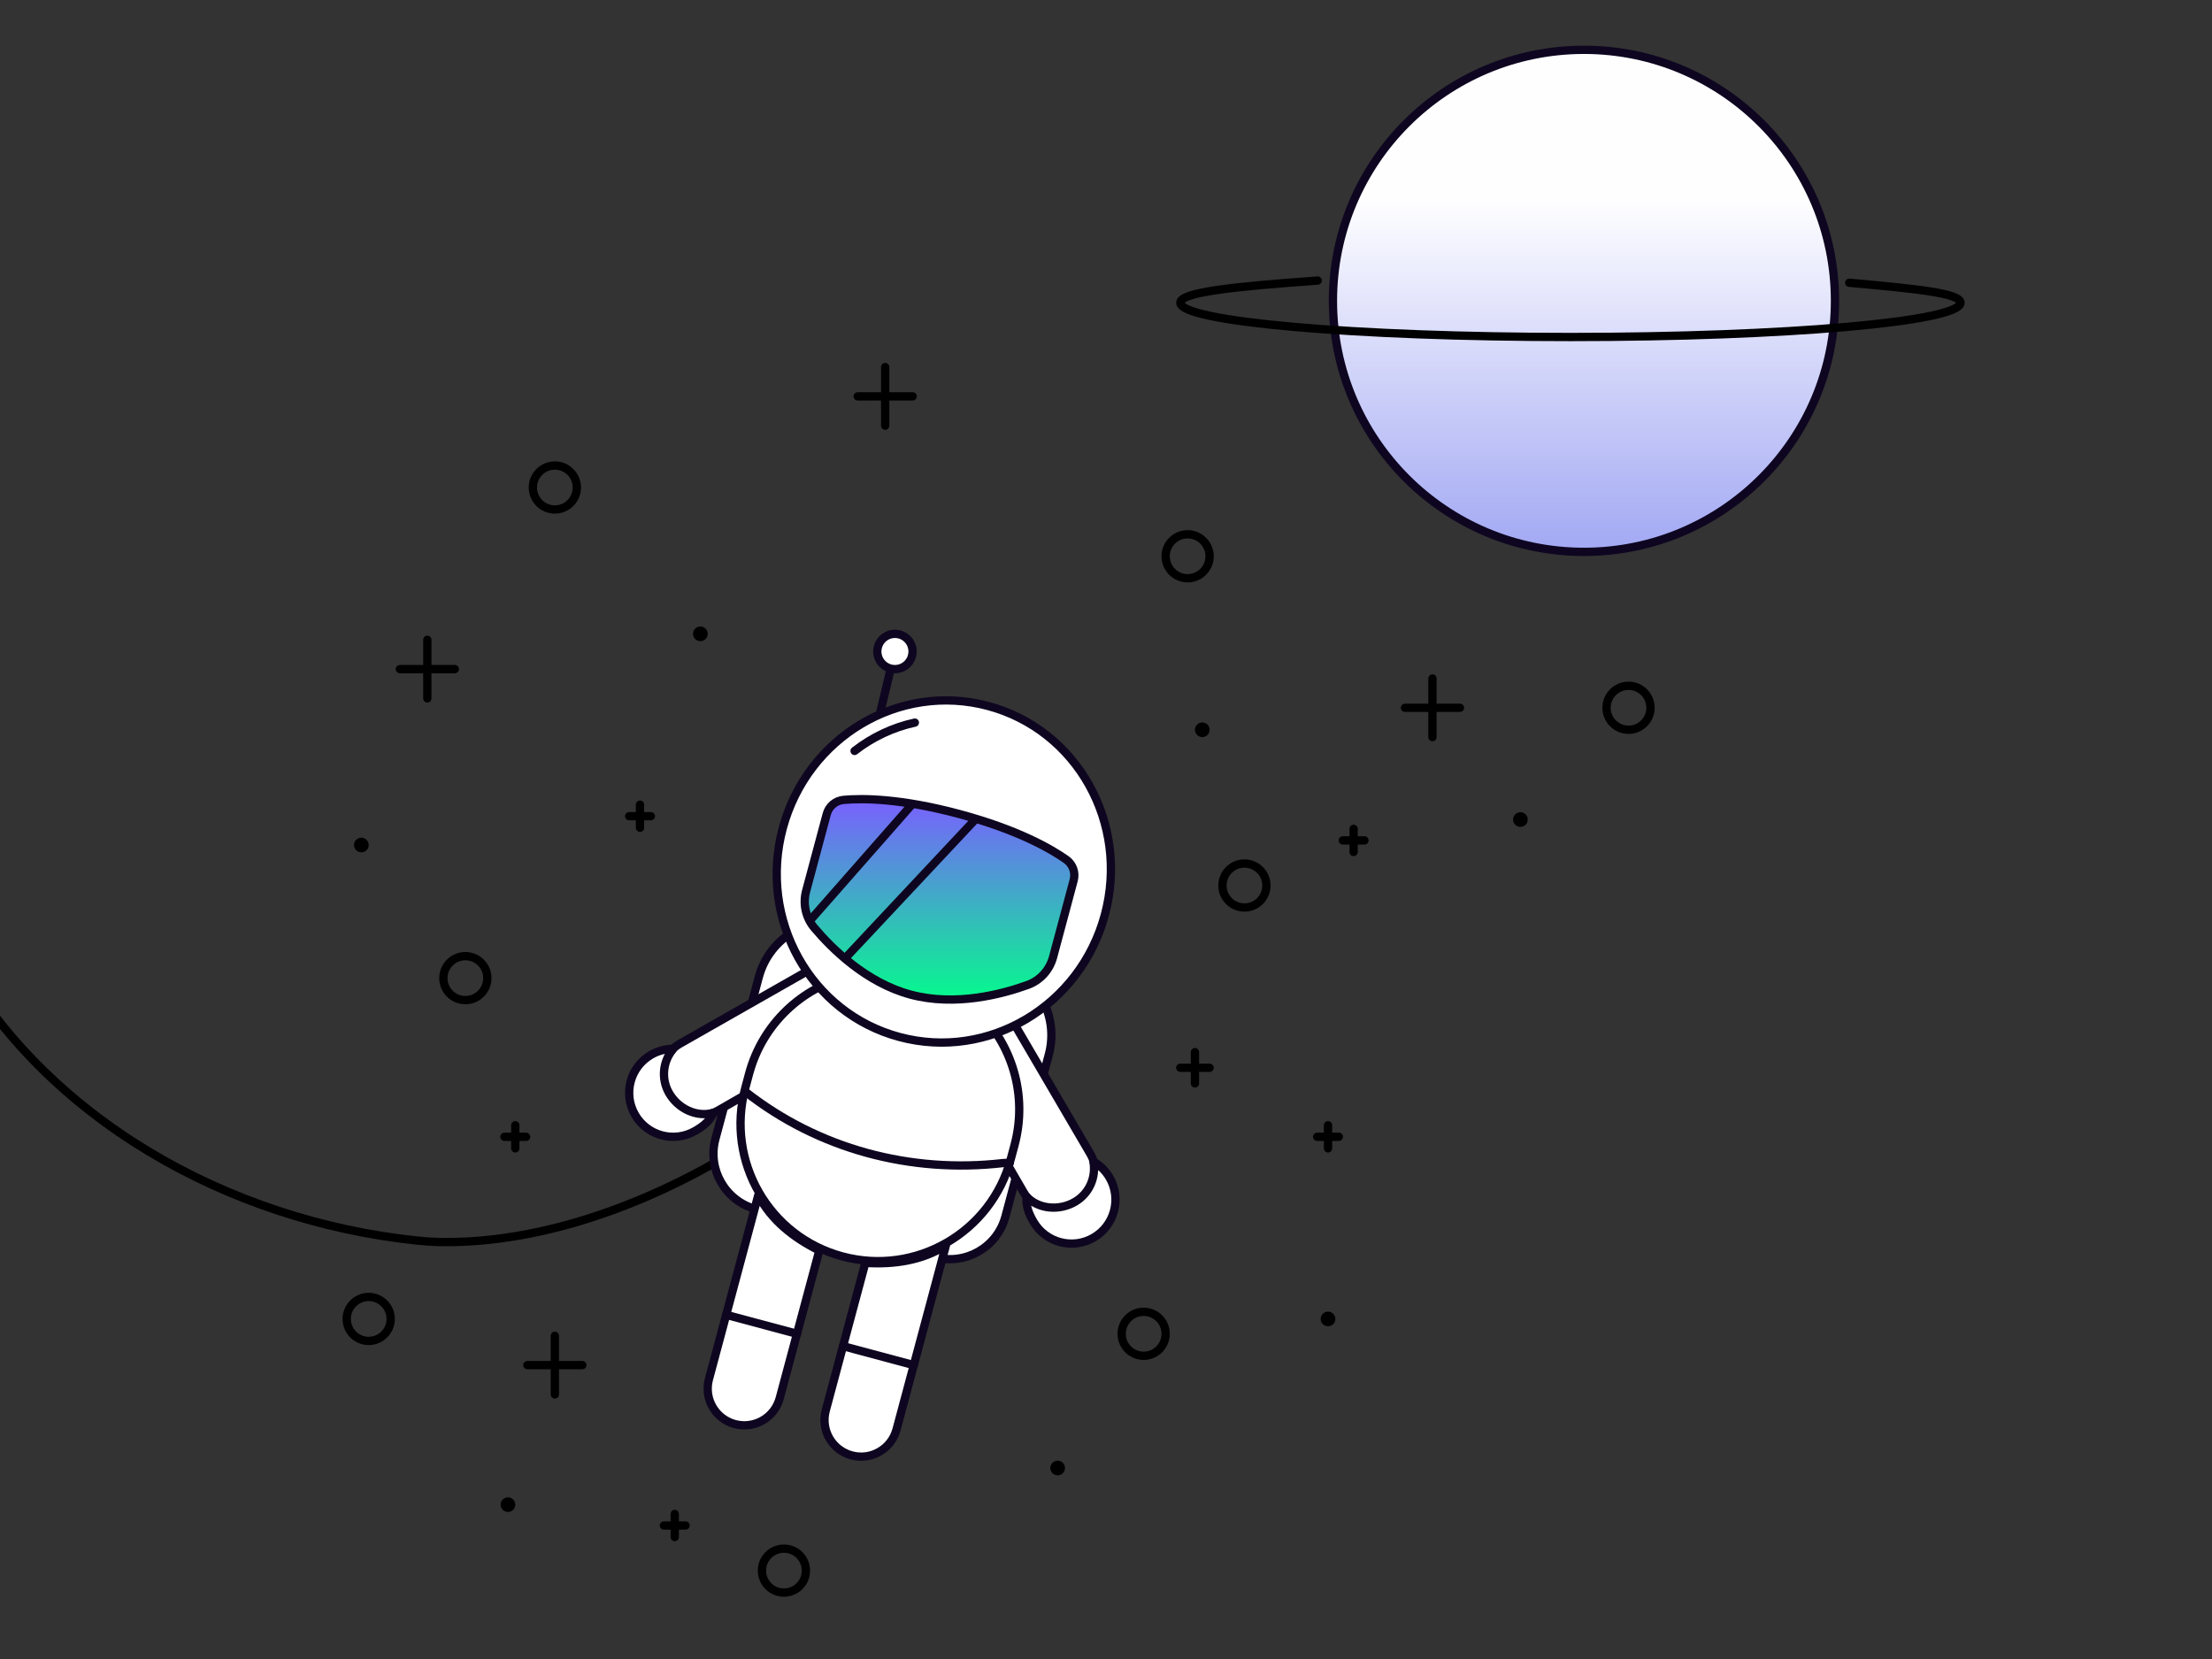 <svg xmlns="http://www.w3.org/2000/svg" viewBox="0 0 800 600">
  <rect x="0" y="0" width="800" height="600" fill="#333333" stroke="none"/>
  <style>
    #spaceman {
      animation: moveup 3s infinite ease-in-out;
    }
    #circlesSmall circle {
      animation: move 5s infinite ease-in-out;
    }
    #starsBig g {
      transform-box: fill-box;
      transform-origin: center;
      animation: fastrotate 2.9s infinite ease-in;
    }
    #planet {
      transform-box: fill-box;
      transform-origin: center;
      animation: slowrotatesmall 10.3s infinite ease-in-out;
    }

    #stars {
      transform-box: fill-box;
      transform-origin: center;
      animation: move 5s infinite ease-in-out;
    }

    #starsBig g:nth-child(1) { animation-delay: 0.253s; }
    #starsBig g:nth-child(2) { animation-delay: 0.136s; }
    #starsBig g:nth-child(3) { animation-delay: 0.616s; }
    #starsBig g:nth-child(4) { animation-delay: 0.231s; }
    #circlesSmall circle:nth-child(1) { animation-delay: 0.5s; }
    #circlesSmall circle:nth-child(2) { animation-delay: 1.5s; }
    #circlesSmall circle:nth-child(3) { animation-delay: 0.25s; }
    #circlesSmall circle:nth-child(4) { animation-delay: 0.5s; }

    @keyframes slowrotatesmall {
      25%  {
        transform: rotate(15deg);
      }
      75%  {
        transform: rotate(-15deg);
      }
    }

    @keyframes fastrotate {
      50%  {
        transform: rotate(45deg);
      }
      50%  {
         transform: rotate(75deg);
       }
    }

    @keyframes rotate {
      50% {
        transform-origin: 50% 50%;
        r: 0;
      }
    }

    @keyframes moveup {
      50% {
        transform: translate(-3px, 4px);
      }
    }

    @keyframes move {
      50% {
        transform: translate(-3px, 2px);
      }
      75% {
        transform: translate(-5px, 4px);
      }
    }
  </style>
  <g>
    <defs>
      <clipPath id="GlassClip">
        <path d="M380.857,346.164c-1.247,4.651-4.668,8.421-9.196,10.06c-9.332,3.377-26.2,7.817-42.301,3.5
                s-28.485-16.599-34.877-24.192c-3.101-3.684-4.177-8.66-2.93-13.311l7.453-27.798c0.756-2.82,3.181-4.868,6.088-5.13
                c6.755-0.61,20.546-0.608,41.785,5.087s33.181,12.591,38.725,16.498c2.387,1.682,3.461,4.668,2.705,7.488L380.857,346.164z" />
      </clipPath>
      <clipPath id="cordClip">
        <rect width="800" height="600" />
      </clipPath>
    </defs>

    <g id="planet">
      <defs>
        <linearGradient id="Gradient1" x1="0" x2="0" y1="0" y2="1">
          <stop offset="30%" stop-color="#fefeff" />
          <stop offset="100%" stop-color="#a2a8f3"/>
        </linearGradient>
        <linearGradient id="Gradient2" x1="0" x2="0" y1="0" y2="1">
          <stop offset="50%" stop-color="#fefeff" />
          <stop offset="100%" stop-color="#a2a8f3"/>
        </linearGradient>
        <linearGradient id="Gradient13" x1="0" x2="0" y1="0" y2="1">
          <stop offset="75%" stop-color="#fefeff" />
          <stop offset="100%" stop-color="#a2a8f3"/>
        </linearGradient>
        <linearGradient id="logo-gradient" x1="50%" y1="0%" x2="50%" y2="100%" >

          <stop offset="0%" stop-color="#7A5FFF">
            <animate attributeName="stop-color" values="#7A5FFF; #01FF89; #7A5FFF" dur="4s" repeatCount="indefinite"></animate>
          </stop>

          <stop offset="100%" stop-color="#01FF89">
            <animate attributeName="stop-color" values="#01FF89; #7A5FFF; #01FF89" dur="4s" repeatCount="indefinite"></animate>
          </stop>

        </linearGradient>
      </defs>
      <circle fill="url(#Gradient1)" stroke="#0E0620" stroke-width="3" stroke-miterlimit="10" cx="572.859" cy="108.803" r="90.788" />

      <!--
      <circle id="craterBig" fill="#fff" stroke="#0E0620" stroke-width="3" stroke-miterlimit="10" cx="548.891" cy="62.319" r="13.074" />
      <circle id="craterSmall" fill="#fff" stroke="#0E0620" stroke-width="3" stroke-miterlimit="10" cx="591.743" cy="158.918" r="7.989" />
      -->
      <path id="ring" fill="none" stroke="currentColor" stroke-width="3" stroke-linecap="round" stroke-miterlimit="10" d="
			M476.562,101.471c-30.404,2.164-49.691,4.221-49.691,8.007c0,6.853,63.166,12.408,141.085,12.408s141.085-5.555,141.085-12.408
			c0-3.378-15.377-4.988-40.243-7.225" />
    </g>
    <g id="stars">
      <g id="starsBig">
        <g>
          <line fill="none" stroke="currentColor" stroke-width="3" stroke-linecap="round" stroke-miterlimit="10" x1="518.07" y1="245.375" x2="518.07" y2="266.581" />
          <line fill="none" stroke="currentColor" stroke-width="3" stroke-linecap="round" stroke-miterlimit="10" x1="508.129" y1="255.978" x2="528.01" y2="255.978" />
        </g>
        <g>
          <line fill="none" stroke="currentColor" stroke-width="3" stroke-linecap="round" stroke-miterlimit="10" x1="154.55" y1="231.391" x2="154.55" y2="252.598" />
          <line fill="none" stroke="currentColor" stroke-width="3" stroke-linecap="round" stroke-miterlimit="10" x1="144.609" y1="241.995" x2="164.49" y2="241.995" />
        </g>
        <g>
          <line fill="none" stroke="currentColor" stroke-width="3" stroke-linecap="round" stroke-miterlimit="10" x1="320.135" y1="132.746" x2="320.135" y2="153.952" />
          <line fill="none" stroke="currentColor" stroke-width="3" stroke-linecap="round" stroke-miterlimit="10" x1="310.194" y1="143.349" x2="330.075" y2="143.349" />
        </g>
        <g>
          <line fill="none" stroke="currentColor" stroke-width="3" stroke-linecap="round" stroke-miterlimit="10" x1="200.67" y1="483.11" x2="200.67" y2="504.316" />
          <line fill="none" stroke="currentColor" stroke-width="3" stroke-linecap="round" stroke-miterlimit="10" x1="210.611" y1="493.713" x2="190.73" y2="493.713" />
        </g>
      </g>
      <g id="starsSmall">
        <g>
          <line fill="none" stroke="currentColor" stroke-width="3" stroke-linecap="round" stroke-miterlimit="10" x1="432.173" y1="380.52" x2="432.173" y2="391.83" />
          <line fill="none" stroke="currentColor" stroke-width="3" stroke-linecap="round" stroke-miterlimit="10" x1="426.871" y1="386.175" x2="437.474" y2="386.175" />
        </g>
        <g>
          <line fill="none" stroke="currentColor" stroke-width="3" stroke-linecap="round" stroke-miterlimit="10" x1="489.555" y1="299.765" x2="489.555" y2="308.124" />
          <line fill="none" stroke="currentColor" stroke-width="3" stroke-linecap="round" stroke-miterlimit="10" x1="485.636" y1="303.945" x2="493.473" y2="303.945" />
        </g>
        <g>
          <line fill="none" stroke="currentColor" stroke-width="3" stroke-linecap="round" stroke-miterlimit="10" x1="231.468" y1="291.009" x2="231.468" y2="299.369" />
          <line fill="none" stroke="currentColor" stroke-width="3" stroke-linecap="round" stroke-miterlimit="10" x1="227.55" y1="295.189" x2="235.387" y2="295.189" />
        </g>
        <g>
          <line fill="none" stroke="currentColor" stroke-width="3" stroke-linecap="round" stroke-miterlimit="10" x1="244.032" y1="547.539" x2="244.032" y2="555.898" />
          <line fill="none" stroke="currentColor" stroke-width="3" stroke-linecap="round" stroke-miterlimit="10" x1="247.95" y1="551.719" x2="240.113" y2="551.719" />
        </g>
        <g>
          <line fill="none" stroke="currentColor" stroke-width="3" stroke-linecap="round" stroke-miterlimit="10" x1="186.359" y1="406.967" x2="186.359" y2="415.326" />
          <line fill="none" stroke="currentColor" stroke-width="3" stroke-linecap="round" stroke-miterlimit="10" x1="190.277" y1="411.146" x2="182.44" y2="411.146" />
        </g>
        <g>
          <line fill="none" stroke="currentColor" stroke-width="3" stroke-linecap="round" stroke-miterlimit="10" x1="480.296" y1="406.967" x2="480.296" y2="415.326" />
          <line fill="none" stroke="currentColor" stroke-width="3" stroke-linecap="round" stroke-miterlimit="10" x1="484.215" y1="411.146" x2="476.378" y2="411.146" />
        </g>
      </g>
      <g id="circlesBig">
        <circle fill="none" stroke="currentColor" stroke-width="3" stroke-linecap="round" stroke-miterlimit="10" cx="588.977" cy="255.978" r="7.952" />
        <circle fill="none" stroke="currentColor" stroke-width="3" stroke-linecap="round" stroke-miterlimit="10" cx="450.066" cy="320.259" r="7.952" />
        <circle fill="none" stroke="currentColor" stroke-width="3" stroke-linecap="round" stroke-miterlimit="10" cx="168.303" cy="353.753" r="7.952" />
        <circle fill="none" stroke="currentColor" stroke-width="3" stroke-linecap="round" stroke-miterlimit="10" cx="429.522" cy="201.185" r="7.952" />
        <circle fill="none" stroke="currentColor" stroke-width="3" stroke-linecap="round" stroke-miterlimit="10" cx="200.67" cy="176.313" r="7.952" />
        <circle fill="none" stroke="currentColor" stroke-width="3" stroke-linecap="round" stroke-miterlimit="10" cx="133.343" cy="477.014" r="7.952" />
        <circle fill="none" stroke="currentColor" stroke-width="3" stroke-linecap="round" stroke-miterlimit="10" cx="283.521" cy="568.033" r="7.952" />
        <circle fill="none" stroke="currentColor" stroke-width="3" stroke-linecap="round" stroke-miterlimit="10" cx="413.618" cy="482.387" r="7.952" />
      </g>
      <g id="circlesSmall">
        <circle fill="currentColor" cx="549.879" cy="296.402" r="2.651" />
        <circle fill="currentColor" cx="253.29" cy="229.24" r="2.651" />
        <circle fill="currentColor" cx="434.824" cy="263.931" r="2.651" />
        <circle fill="currentColor" cx="183.708" cy="544.176" r="2.651" />
        <circle fill="currentColor" cx="382.515" cy="530.923" r="2.651" />
        <circle fill="currentColor" cx="130.693" cy="305.608" r="2.651" />
        <circle fill="currentColor" cx="480.296" cy="477.014" r="2.651" />
      </g>
    </g>
    <g id="spaceman" clip-path="url(cordClip)">
      <path id="cord" fill="none" stroke="currentColor" stroke-width="3" stroke-linecap="round" stroke-linejoin="round" stroke-miterlimit="10" d="
			M273.813,410.969c0,0-54.527,39.501-115.34,38.218c-2.28-0.048-4.926-0.241-7.841-0.548
			c-68.038-7.178-134.288-43.963-167.33-103.87c-0.908-1.646-1.793-3.3-2.654-4.964c-18.395-35.511-37.259-83.385-32.075-118.817" />

      <path id="backpack" fill="#FFFFFF" stroke="#0E0620" stroke-width="3" stroke-linecap="round" stroke-linejoin="round" stroke-miterlimit="10" d="
			M338.164,454.689l-64.726-17.353c-11.086-2.972-17.664-14.369-14.692-25.455l15.694-58.537
			c3.889-14.504,18.799-23.11,33.303-19.221l52.349,14.035c14.504,3.889,23.11,18.799,19.221,33.303l-15.694,58.537
			C360.647,451.083,349.251,457.661,338.164,454.689z" />
      <g id="antenna">
        <line fill="#FFFFFF" stroke="#0E0620" stroke-width="3" stroke-linecap="round" stroke-linejoin="round" stroke-miterlimit="10" x1="323.396" y1="236.625" x2="295.285" y2="353.753" />
        <circle fill="#FFFFFF" stroke="#0E0620" stroke-width="3" stroke-linecap="round" stroke-linejoin="round" stroke-miterlimit="10" cx="323.666" cy="235.617" r="6.375" />
      </g>
      <g id="armR">

        <path fill="#FFFFFF" stroke="#0E0620" stroke-width="3" stroke-linecap="round" stroke-linejoin="round" stroke-miterlimit="10" d="
				M360.633,363.039c1.352,1.061,4.91,5.056,5.824,6.634l27.874,47.634c3.855,6.649,1.59,15.164-5.059,19.02l0,0
				c-6.649,3.855-15.164,1.59-19.02-5.059l-5.603-9.663" />

        <path fill="#FFFFFF" stroke="#0E0620" stroke-width="3" stroke-linecap="round" stroke-linejoin="round" stroke-miterlimit="10" d="
				M388.762,434.677c5.234-3.039,7.731-8.966,6.678-14.594c2.344,1.343,4.383,3.289,5.837,5.793
				c4.411,7.596,1.829,17.33-5.767,21.741c-7.596,4.411-17.33,1.829-21.741-5.767c-1.754-3.021-2.817-5.818-2.484-9.046
				C375.625,437.355,383.087,437.973,388.762,434.677z" />
      </g>
      <g id="armL">

        <path fill="#FFFFFF" stroke="#0E0620" stroke-width="3" stroke-linecap="round" stroke-linejoin="round" stroke-miterlimit="10" d="
				M301.301,347.66c-1.702,0.242-5.91,1.627-7.492,2.536l-47.965,27.301c-6.664,3.829-8.963,12.335-5.134,18.999h0
				c3.829,6.664,12.335,8.963,18.999,5.134l9.685-5.564" />

        <path fill="#FFFFFF" stroke="#0E0620" stroke-width="3" stroke-linecap="round" stroke-linejoin="round" stroke-miterlimit="10" d="
				M241.978,395.324c-3.012-5.25-2.209-11.631,1.518-15.977c-2.701-0.009-5.44,0.656-7.952,2.096
				c-7.619,4.371-10.253,14.09-5.883,21.71c4.371,7.619,14.09,10.253,21.709,5.883c3.03-1.738,5.35-3.628,6.676-6.59
				C252.013,404.214,245.243,401.017,241.978,395.324z" />
      </g>
      <g id="body">

        <path fill="#FFFFFF" stroke="#0E0620" stroke-width="3" stroke-linecap="round" stroke-linejoin="round" stroke-miterlimit="10" d="
				M353.351,365.387c-7.948,1.263-16.249,0.929-24.48-1.278c-8.232-2.207-15.586-6.07-21.836-11.14
				c-17.004,4.207-31.269,17.289-36.128,35.411l-1.374,5.123c-7.112,26.525,8.617,53.791,35.13,60.899l0,0
				c26.513,7.108,53.771-8.632,60.883-35.158l1.374-5.123C371.778,395.999,365.971,377.536,353.351,365.387z" />
        <path fill="none" stroke="#0E0620" stroke-width="3" stroke-linecap="round" stroke-linejoin="round" stroke-miterlimit="10" d="
				M269.678,394.912L269.678,394.912c26.3,20.643,59.654,29.585,93.106,25.724l2.419-0.114" />
      </g>
      <g id="legs">
        <g id="legR">

          <path fill="#FFFFFF" stroke="#0E0620" stroke-width="3" stroke-linecap="round" stroke-linejoin="round" stroke-miterlimit="10" d="
					M312.957,456.734l-14.315,53.395c-1.896,7.07,2.299,14.338,9.37,16.234l0,0c7.07,1.896,14.338-2.299,16.234-9.37l17.838-66.534
					C333.451,455.886,323.526,457.387,312.957,456.734z" />

          <line fill="none" stroke="#0E0620" stroke-width="3" stroke-linecap="round" stroke-linejoin="round" stroke-miterlimit="10" x1="304.883" y1="486.849" x2="330.487" y2="493.713" />
        </g>
        <g id="legL">

          <path fill="#FFFFFF" stroke="#0E0620" stroke-width="3" stroke-linecap="round" stroke-linejoin="round" stroke-miterlimit="10" d="
					M296.315,452.273L282,505.667c-1.896,7.07-9.164,11.265-16.234,9.37l0,0c-7.07-1.896-11.265-9.164-9.37-16.234l17.838-66.534
					C278.993,441.286,286.836,447.55,296.315,452.273z" />

          <line fill="none" stroke="#0E0620" stroke-width="3" stroke-linecap="round" stroke-linejoin="round" stroke-miterlimit="10" x1="262.638" y1="475.522" x2="288.241" y2="482.387" />
        </g>
      </g>
      <g id="head">

        <ellipse transform="matrix(0.259 -0.966 0.966 0.259 -51.544 563.237)" fill="#FFFFFF" stroke="#0E0620" stroke-width="3" stroke-linecap="round" stroke-linejoin="round" stroke-miterlimit="10" cx="341.295" cy="315.211" rx="61.961" ry="60.305" />
        <path id="headStripe" fill="none" stroke="#0E0620" stroke-width="3" stroke-linecap="round" stroke-linejoin="round" stroke-miterlimit="10" d="
				M330.868,261.338c-7.929,1.72-15.381,5.246-21.799,10.246" />

        <path fill="url(#logo-gradient)" stroke="#0E0620" stroke-width="3" stroke-linecap="round" stroke-linejoin="round" stroke-miterlimit="10" d="
				M380.857,346.164c-1.247,4.651-4.668,8.421-9.196,10.06c-9.332,3.377-26.2,7.817-42.301,3.5s-28.485-16.599-34.877-24.192
				c-3.101-3.684-4.177-8.66-2.93-13.311l7.453-27.798c0.756-2.82,3.181-4.868,6.088-5.13c6.755-0.61,20.546-0.608,41.785,5.087
				s33.181,12.591,38.725,16.498c2.387,1.682,3.461,4.668,2.705,7.488L380.857,346.164z" />
        <g clip-path="url(#GlassClip)">
          <polygon id="glassShine" fill="none" stroke="#0E0620" stroke-width="3" stroke-miterlimit="10" points="
					278.436,375.599 383.003,264.076 364.393,251.618 264.807,364.928 				" />
        </g>
      </g>
    </g>
  </g>
</svg>
